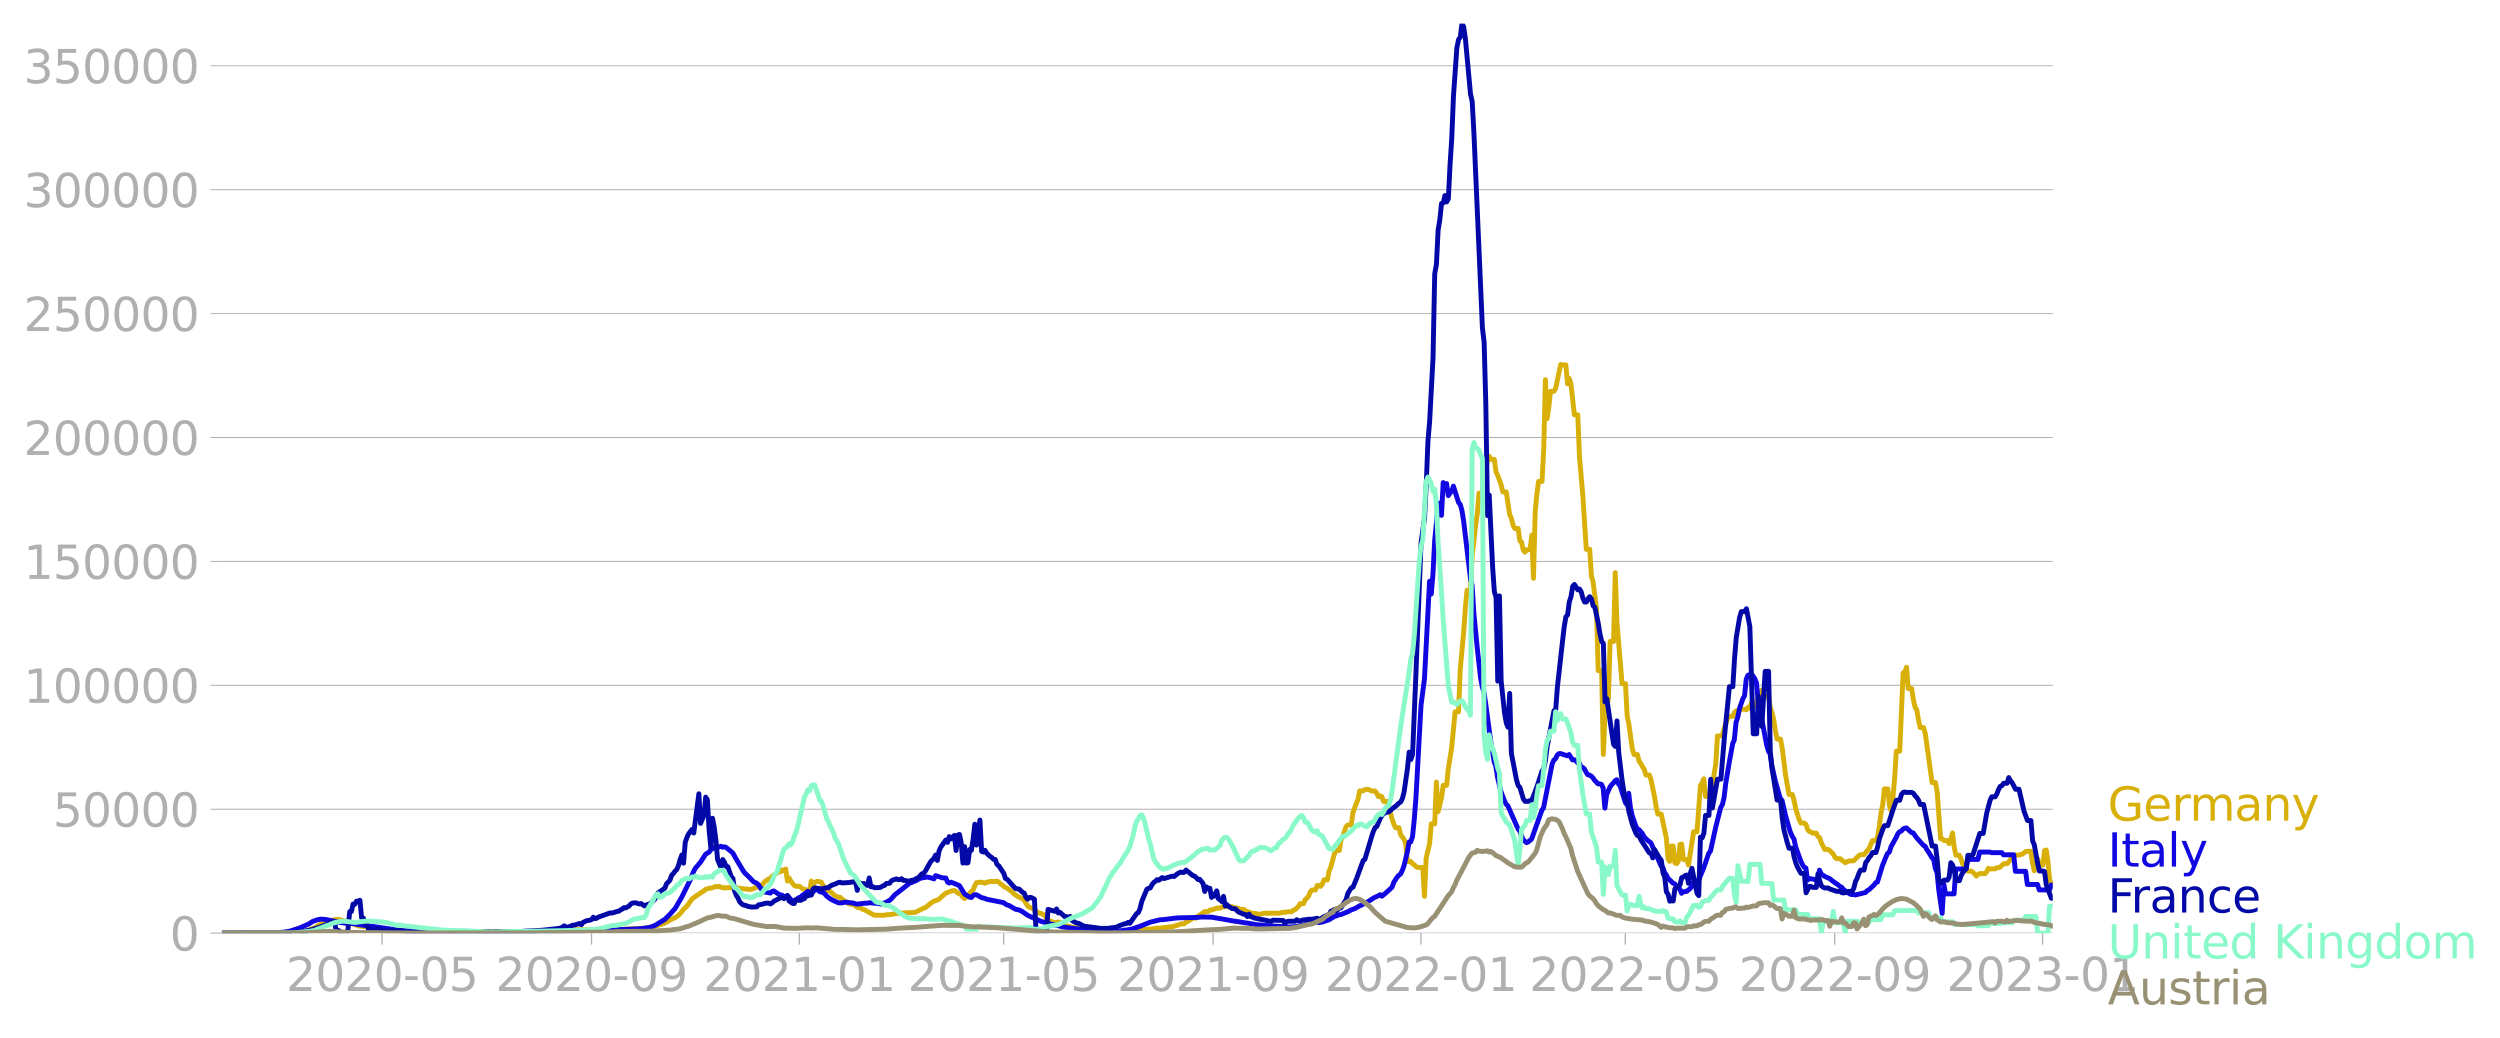 <svg xmlns="http://www.w3.org/2000/svg" xmlns:xlink="http://www.w3.org/1999/xlink" width="1015.94" height="421.65" viewBox="0 0 761.955 316.237"><defs><style>*{stroke-linejoin:round;stroke-linecap:butt}</style></defs><g id="figure_1"><path id="patch_1" d="M0 316.237h761.955V0H0v316.237z" style="fill:none"/><g id="axes_1"><path id="patch_2" d="M67.645 284.4h558V7.2h-558v277.2z" style="fill:none"/><g id="matplotlib.axis_1"><g id="xtick_1"><g id="line2d_1"><defs><path id="m8cf5749fdb" d="M0 0v3.5" style="stroke:#b0b0b0;stroke-width:.4"/></defs><use xlink:href="#m8cf5749fdb" x="116.438" y="284.4" style="fill:#b0b0b0;stroke:#b0b0b0;stroke-width:.4"/></g><g id="text_1" style="fill:#b0b0b0" transform="matrix(.14 0 0 -.14 87.19 302.038)"><defs><path id="DejaVuSans-32" d="M1228 531h2203V0H469v531q359 372 979 998 621 627 780 809 303 340 423 576 121 236 121 464 0 372-261 606-261 235-680 235-297 0-627-103-329-103-704-313v638q381 153 712 231 332 78 607 78 725 0 1156-363 431-362 431-968 0-288-108-546-107-257-392-607-78-91-497-524-418-433-1181-1211z" transform="scale(.016)"/><path id="DejaVuSans-30" d="M2034 4250q-487 0-733-480-245-479-245-1442 0-959 245-1439 246-480 733-480 491 0 736 480 246 480 246 1439 0 963-246 1442-245 480-736 480zm0 500q785 0 1199-621 414-620 414-1801 0-1178-414-1799Q2819-91 2034-91q-784 0-1198 620-414 621-414 1799 0 1181 414 1801 414 621 1198 621z" transform="scale(.016)"/><path id="DejaVuSans-2d" d="M313 2009h1684v-512H313v512z" transform="scale(.016)"/><path id="DejaVuSans-35" d="M691 4666h2478v-532H1269V2991q137 47 274 70 138 23 276 23 781 0 1237-428 457-428 457-1159 0-753-469-1171Q2575-91 1722-91q-294 0-599 50Q819 9 494 109v635q281-153 581-228t634-75q541 0 856 284 316 284 316 772 0 487-316 771-315 285-856 285-253 0-505-56-251-56-513-175v2344z" transform="scale(.016)"/></defs><use xlink:href="#DejaVuSans-32"/><use xlink:href="#DejaVuSans-30" x="63.623"/><use xlink:href="#DejaVuSans-32" x="127.246"/><use xlink:href="#DejaVuSans-30" x="190.869"/><use xlink:href="#DejaVuSans-2d" x="254.492"/><use xlink:href="#DejaVuSans-30" x="290.576"/><use xlink:href="#DejaVuSans-35" x="354.199"/></g></g><g id="xtick_2"><use xlink:href="#m8cf5749fdb" id="line2d_2" x="180.283" y="284.4" style="fill:#b0b0b0;stroke:#b0b0b0;stroke-width:.4"/><g id="text_2" style="fill:#b0b0b0" transform="matrix(.14 0 0 -.14 151.035 302.038)"><defs><path id="DejaVuSans-39" d="M703 97v575q238-113 481-172 244-59 479-59 625 0 954 420 330 420 377 1277-181-269-460-413-278-144-615-144-700 0-1108 423-408 424-408 1159 0 718 425 1152 425 435 1131 435 810 0 1236-621 427-620 427-1801 0-1103-524-1761Q2575-91 1691-91q-238 0-482 47Q966 3 703 97zm1256 1978q425 0 673 290 249 291 249 798 0 503-249 795-248 292-673 292t-673-292q-248-292-248-795 0-507 248-798 248-290 673-290z" transform="scale(.016)"/></defs><use xlink:href="#DejaVuSans-32"/><use xlink:href="#DejaVuSans-30" x="63.623"/><use xlink:href="#DejaVuSans-32" x="127.246"/><use xlink:href="#DejaVuSans-30" x="190.869"/><use xlink:href="#DejaVuSans-2d" x="254.492"/><use xlink:href="#DejaVuSans-30" x="290.576"/><use xlink:href="#DejaVuSans-39" x="354.199"/></g></g><g id="xtick_3"><use xlink:href="#m8cf5749fdb" id="line2d_3" x="243.61" y="284.4" style="fill:#b0b0b0;stroke:#b0b0b0;stroke-width:.4"/><g id="text_3" style="fill:#b0b0b0" transform="matrix(.14 0 0 -.14 214.362 302.038)"><defs><path id="DejaVuSans-31" d="M794 531h1031v3560L703 3866v575l1116 225h631V531h1031V0H794v531z" transform="scale(.016)"/></defs><use xlink:href="#DejaVuSans-32"/><use xlink:href="#DejaVuSans-30" x="63.623"/><use xlink:href="#DejaVuSans-32" x="127.246"/><use xlink:href="#DejaVuSans-31" x="190.869"/><use xlink:href="#DejaVuSans-2d" x="254.492"/><use xlink:href="#DejaVuSans-30" x="290.576"/><use xlink:href="#DejaVuSans-31" x="354.199"/></g></g><g id="xtick_4"><use xlink:href="#m8cf5749fdb" id="line2d_4" x="305.898" y="284.4" style="fill:#b0b0b0;stroke:#b0b0b0;stroke-width:.4"/><g id="text_4" style="fill:#b0b0b0" transform="matrix(.14 0 0 -.14 276.65 302.038)"><use xlink:href="#DejaVuSans-32"/><use xlink:href="#DejaVuSans-30" x="63.623"/><use xlink:href="#DejaVuSans-32" x="127.246"/><use xlink:href="#DejaVuSans-31" x="190.869"/><use xlink:href="#DejaVuSans-2d" x="254.492"/><use xlink:href="#DejaVuSans-30" x="290.576"/><use xlink:href="#DejaVuSans-35" x="354.199"/></g></g><g id="xtick_5"><use xlink:href="#m8cf5749fdb" id="line2d_5" x="369.744" y="284.4" style="fill:#b0b0b0;stroke:#b0b0b0;stroke-width:.4"/><g id="text_5" style="fill:#b0b0b0" transform="matrix(.14 0 0 -.14 340.496 302.038)"><use xlink:href="#DejaVuSans-32"/><use xlink:href="#DejaVuSans-30" x="63.623"/><use xlink:href="#DejaVuSans-32" x="127.246"/><use xlink:href="#DejaVuSans-31" x="190.869"/><use xlink:href="#DejaVuSans-2d" x="254.492"/><use xlink:href="#DejaVuSans-30" x="290.576"/><use xlink:href="#DejaVuSans-39" x="354.199"/></g></g><g id="xtick_6"><use xlink:href="#m8cf5749fdb" id="line2d_6" x="433.07" y="284.4" style="fill:#b0b0b0;stroke:#b0b0b0;stroke-width:.4"/><g id="text_6" style="fill:#b0b0b0" transform="matrix(.14 0 0 -.14 403.822 302.038)"><use xlink:href="#DejaVuSans-32"/><use xlink:href="#DejaVuSans-30" x="63.623"/><use xlink:href="#DejaVuSans-32" x="127.246"/><use xlink:href="#DejaVuSans-32" x="190.869"/><use xlink:href="#DejaVuSans-2d" x="254.492"/><use xlink:href="#DejaVuSans-30" x="290.576"/><use xlink:href="#DejaVuSans-31" x="354.199"/></g></g><g id="xtick_7"><use xlink:href="#m8cf5749fdb" id="line2d_7" x="495.358" y="284.4" style="fill:#b0b0b0;stroke:#b0b0b0;stroke-width:.4"/><g id="text_7" style="fill:#b0b0b0" transform="matrix(.14 0 0 -.14 466.11 302.038)"><use xlink:href="#DejaVuSans-32"/><use xlink:href="#DejaVuSans-30" x="63.623"/><use xlink:href="#DejaVuSans-32" x="127.246"/><use xlink:href="#DejaVuSans-32" x="190.869"/><use xlink:href="#DejaVuSans-2d" x="254.492"/><use xlink:href="#DejaVuSans-30" x="290.576"/><use xlink:href="#DejaVuSans-35" x="354.199"/></g></g><g id="xtick_8"><use xlink:href="#m8cf5749fdb" id="line2d_8" x="559.204" y="284.4" style="fill:#b0b0b0;stroke:#b0b0b0;stroke-width:.4"/><g id="text_8" style="fill:#b0b0b0" transform="matrix(.14 0 0 -.14 529.956 302.038)"><use xlink:href="#DejaVuSans-32"/><use xlink:href="#DejaVuSans-30" x="63.623"/><use xlink:href="#DejaVuSans-32" x="127.246"/><use xlink:href="#DejaVuSans-32" x="190.869"/><use xlink:href="#DejaVuSans-2d" x="254.492"/><use xlink:href="#DejaVuSans-30" x="290.576"/><use xlink:href="#DejaVuSans-39" x="354.199"/></g></g><g id="xtick_9"><use xlink:href="#m8cf5749fdb" id="line2d_9" x="622.531" y="284.4" style="fill:#b0b0b0;stroke:#b0b0b0;stroke-width:.4"/><g id="text_9" style="fill:#b0b0b0" transform="matrix(.14 0 0 -.14 593.283 302.038)"><defs><path id="DejaVuSans-33" d="M2597 2516q453-97 707-404 255-306 255-756 0-690-475-1069Q2609-91 1734-91q-293 0-604 58T488 141v609q262-153 574-231 313-78 654-78 593 0 904 234t311 681q0 413-289 645-289 233-804 233h-544v519h569q465 0 712 186t247 536q0 359-255 551-254 193-729 193-260 0-557-57-297-56-653-174v562q360 100 674 150t592 50q719 0 1137-327 419-326 419-882 0-388-222-655t-631-370z" transform="scale(.016)"/></defs><use xlink:href="#DejaVuSans-32"/><use xlink:href="#DejaVuSans-30" x="63.623"/><use xlink:href="#DejaVuSans-32" x="127.246"/><use xlink:href="#DejaVuSans-33" x="190.869"/><use xlink:href="#DejaVuSans-2d" x="254.492"/><use xlink:href="#DejaVuSans-30" x="290.576"/><use xlink:href="#DejaVuSans-31" x="354.199"/></g></g></g><g id="matplotlib.axis_2"><g id="ytick_1"><path id="line2d_10" d="M67.645 284.4h558" clip-path="url(#p665fe21546)" style="fill:none;stroke:#b0b0b0;stroke-width:.3;stroke-linecap:square"/><g id="line2d_11"><defs><path id="ma3923f2065" d="M0 0h-3.5" style="stroke:#b0b0b0;stroke-width:.3"/></defs><use xlink:href="#ma3923f2065" x="67.645" y="284.4" style="fill:#b0b0b0;stroke:#b0b0b0;stroke-width:.3"/></g><use xlink:href="#DejaVuSans-30" id="text_10" style="fill:#b0b0b0" transform="matrix(.14 0 0 -.14 51.737 289.719)"/></g><g id="ytick_2"><path id="line2d_12" d="M67.645 246.636h558" clip-path="url(#p665fe21546)" style="fill:none;stroke:#b0b0b0;stroke-width:.3;stroke-linecap:square"/><use xlink:href="#ma3923f2065" id="line2d_13" x="67.645" y="246.636" style="fill:#b0b0b0;stroke:#b0b0b0;stroke-width:.3"/><g id="text_11" style="fill:#b0b0b0" transform="matrix(.14 0 0 -.14 16.108 251.955)"><use xlink:href="#DejaVuSans-35"/><use xlink:href="#DejaVuSans-30" x="63.623"/><use xlink:href="#DejaVuSans-30" x="127.246"/><use xlink:href="#DejaVuSans-30" x="190.869"/><use xlink:href="#DejaVuSans-30" x="254.492"/></g></g><g id="ytick_3"><path id="line2d_14" d="M67.645 208.872h558" clip-path="url(#p665fe21546)" style="fill:none;stroke:#b0b0b0;stroke-width:.3;stroke-linecap:square"/><use xlink:href="#ma3923f2065" id="line2d_15" x="67.645" y="208.872" style="fill:#b0b0b0;stroke:#b0b0b0;stroke-width:.3"/><g id="text_12" style="fill:#b0b0b0" transform="matrix(.14 0 0 -.14 7.2 214.191)"><use xlink:href="#DejaVuSans-31"/><use xlink:href="#DejaVuSans-30" x="63.623"/><use xlink:href="#DejaVuSans-30" x="127.246"/><use xlink:href="#DejaVuSans-30" x="190.869"/><use xlink:href="#DejaVuSans-30" x="254.492"/><use xlink:href="#DejaVuSans-30" x="318.115"/></g></g><g id="ytick_4"><path id="line2d_16" d="M67.645 171.108h558" clip-path="url(#p665fe21546)" style="fill:none;stroke:#b0b0b0;stroke-width:.3;stroke-linecap:square"/><use xlink:href="#ma3923f2065" id="line2d_17" x="67.645" y="171.108" style="fill:#b0b0b0;stroke:#b0b0b0;stroke-width:.3"/><g id="text_13" style="fill:#b0b0b0" transform="matrix(.14 0 0 -.14 7.2 176.427)"><use xlink:href="#DejaVuSans-31"/><use xlink:href="#DejaVuSans-35" x="63.623"/><use xlink:href="#DejaVuSans-30" x="127.246"/><use xlink:href="#DejaVuSans-30" x="190.869"/><use xlink:href="#DejaVuSans-30" x="254.492"/><use xlink:href="#DejaVuSans-30" x="318.115"/></g></g><g id="ytick_5"><path id="line2d_18" d="M67.645 133.344h558" clip-path="url(#p665fe21546)" style="fill:none;stroke:#b0b0b0;stroke-width:.3;stroke-linecap:square"/><use xlink:href="#ma3923f2065" id="line2d_19" x="67.645" y="133.344" style="fill:#b0b0b0;stroke:#b0b0b0;stroke-width:.3"/><g id="text_14" style="fill:#b0b0b0" transform="matrix(.14 0 0 -.14 7.2 138.663)"><use xlink:href="#DejaVuSans-32"/><use xlink:href="#DejaVuSans-30" x="63.623"/><use xlink:href="#DejaVuSans-30" x="127.246"/><use xlink:href="#DejaVuSans-30" x="190.869"/><use xlink:href="#DejaVuSans-30" x="254.492"/><use xlink:href="#DejaVuSans-30" x="318.115"/></g></g><g id="ytick_6"><path id="line2d_20" d="M67.645 95.58h558" clip-path="url(#p665fe21546)" style="fill:none;stroke:#b0b0b0;stroke-width:.3;stroke-linecap:square"/><use xlink:href="#ma3923f2065" id="line2d_21" x="67.645" y="95.581" style="fill:#b0b0b0;stroke:#b0b0b0;stroke-width:.3"/><g id="text_15" style="fill:#b0b0b0" transform="matrix(.14 0 0 -.14 7.2 100.9)"><use xlink:href="#DejaVuSans-32"/><use xlink:href="#DejaVuSans-35" x="63.623"/><use xlink:href="#DejaVuSans-30" x="127.246"/><use xlink:href="#DejaVuSans-30" x="190.869"/><use xlink:href="#DejaVuSans-30" x="254.492"/><use xlink:href="#DejaVuSans-30" x="318.115"/></g></g><g id="ytick_7"><path id="line2d_22" d="M67.645 57.817h558" clip-path="url(#p665fe21546)" style="fill:none;stroke:#b0b0b0;stroke-width:.3;stroke-linecap:square"/><use xlink:href="#ma3923f2065" id="line2d_23" x="67.645" y="57.817" style="fill:#b0b0b0;stroke:#b0b0b0;stroke-width:.3"/><g id="text_16" style="fill:#b0b0b0" transform="matrix(.14 0 0 -.14 7.2 63.136)"><use xlink:href="#DejaVuSans-33"/><use xlink:href="#DejaVuSans-30" x="63.623"/><use xlink:href="#DejaVuSans-30" x="127.246"/><use xlink:href="#DejaVuSans-30" x="190.869"/><use xlink:href="#DejaVuSans-30" x="254.492"/><use xlink:href="#DejaVuSans-30" x="318.115"/></g></g><g id="ytick_8"><path id="line2d_24" d="M67.645 20.053h558" clip-path="url(#p665fe21546)" style="fill:none;stroke:#b0b0b0;stroke-width:.3;stroke-linecap:square"/><use xlink:href="#ma3923f2065" id="line2d_25" x="67.645" y="20.053" style="fill:#b0b0b0;stroke:#b0b0b0;stroke-width:.3"/><g id="text_17" style="fill:#b0b0b0" transform="matrix(.14 0 0 -.14 7.2 25.372)"><use xlink:href="#DejaVuSans-33"/><use xlink:href="#DejaVuSans-35" x="63.623"/><use xlink:href="#DejaVuSans-30" x="127.246"/><use xlink:href="#DejaVuSans-30" x="190.869"/><use xlink:href="#DejaVuSans-30" x="254.492"/><use xlink:href="#DejaVuSans-30" x="318.115"/></g></g></g><path id="line2d_26" d="m67.645 284.4 21.282-.107 2.076-.154 1.557-.265 1.558-.405 1.038-.457.519-.098 3.633-2.176 3.634-.564 3.114.786.52.336 1.556.476 1.039.437 3.633.405 1.038.245 5.71.789 1.038.013 6.229.252 1.557.063 14.015.088 2.595-.13 3.634.126 11.42-.02 4.671-.139 9.862-.433 1.558-.1 8.305.102 1.557-.093 2.076-.076 6.748-.332 2.076-.104 3.115-.652 1.038-.362 1.038-.277 1.557-.831 1.038-.563 1.039-.497.519-.265 1.038-.924 1.038-1.345 1.038-.96 1.557-2.19 1.038-.793 2.077-1.384.519-.304.519-.469 1.038-.335.519.002 1.038-.34.52-.219.518.101.52-.1.518.274 1.039.198 1.557-.146.519.13 2.076.01 2.076.317.52-.005.519.147 1.038-.045.519-.175.519-.341 1.038-.174.519-.383.52-.176 1.037-1.246.52-.262.518-.435.52-.04.519-.747 2.076-1.357.519-.03.519-.55.519.322.52-.568.518 3.644.52-.937.518.972 1.038 1.328.52.246 1.038-.038 1.038.843 1.557.36.52.665.518-3.436.52 1.178.518-.715.52-.286.518-.098 1.039.31.519 1.022.519.65.519.33.519.578.519.154 1.038.906.52.486 1.037.42.52.044.518.535 1.558 1.02.519.442 1.557.268 1.038.738 1.038.318.52.278.518.116 3.115 1.729 3.114.012.52-.168 1.556-.046 1.039-.275 1.557-.126 1.557-.12 1.038-.041 2.076-.1 2.596-1.306.519-.132 1.557-1.304 1.038-.68 1.038-.336.52-.256 1.038-.997 1.038-.85 1.557-.59.519-.178.519-.034.52.253.518.537.52.149.518.287.52.796.518.42.52-.386 1.557-1.767.519-.423.519-1.297.519-.973 1.557-.151 1.038.324.52-.344.518-.01.52-.185 1.557.038.519-.147.519.286.519.516.519.347.519.48 1.038.565 1.557 1.125.52.63 1.557.984.519.152.519.338.519.489 1.038 1.612.52.448 1.037.37 1.557 1.247 1.039.28 1.038.543.519.907.519.646 1.038.329.519.309 1.038.09.52-.248.518.18 1.038.793 1.039.245.519.063 1.038.336 3.114.537 1.557.554 1.039-.028 6.228.356.52.058.519-.132 3.633-.126 1.557-.155 4.672-.432 1.038-.089 1.038-.1 1.038-.174h1.038l1.039-.14 2.076-.237h.519l.519-.235 1.038-.23 1.038-.457h1.038l.52-.537.519-.155 1.557-1.056h1.038l.519-.681.519-.198 1.557-1.102h1.038l.52-.482h.519l1.557-.57h1.038l.519-.298 1.557-.294.52.138h1.037l.52.212 1.038.163 1.038.48h1.038l.519.443 2.076.775h1.038l.52.212.518.054 1.558-.343 4.671.004.52-.195 1.557-.136.519-.118h1.038l.519-.443.519-.194 1.038-.95.52-.87h1.037l.52-1.269.518-.4.52-.668.519-1.29.519-.55h1.038l.519-1.364.519-.036.519.303.52-.638.518-1.343h1.038l.52-2.694.518-1.19 1.039-3.832.519-1.243h1.038l.519-3.143.519-1.102 1.038-3.057.52-.467h1.037l.52-3.788 1.557-4.092.519-2.53h1.038l.519-.387 1.038-.08 1.038.52h1.038l.52.7.518 1.046.52-.26.519.28.519 1.41h1.038l.519 2.839.519.565.519 1.974.519 1.504.52 1.113h1.037l.52 2.141 1.037 1.407.52 1.267.519 5.5h1.038l.519.711.519.253.519.606.519.233h1.557l.52 8.81.518-11.668 1.038-4.364.52-6.078h1.038l.519-12.699.519 9.013 1.038-4.164.519-3.872h1.038l.52-5.069 1.037-6.539 1.039-10.796h1.038l.519-12.907 1.038-11.245.519-7.51.519-5.394h1.038l.52-11.022.518-3.848.52-4.801.518-3.559.52-6.332h1.038l.519-6.453.519-.75.519-2.779.519-1.267.519.935h1.038l.52 3.76.518 1.117 1.038 2.86.52 2.172h1.038l1.038 6.875.519 1.179.519 2.082.519 1.004h1.038l.52 3.767.518.41.52 2.442.518.61.52-.74h1.038l.519-4.47.519 13.176.519-20.096.519-5.619.519-3.802h1.038l.52-9.554.518-21.46.52 11.876.518-3.472.52-4.857h1.038l.519-.892 1.557-7.314.519.145h1.038l.52 5.783.518-1.648.52 1.646 1.037 9.436h1.039l.519 12.852 1.038 11.917 1.038 16.232h1.038l.52 8.06.518 1.9 1.038 8.096.52 18.91h1.038l.519 25.565.519-12.342 1.038-4.665.519-17.45h1.038l.52-20.968.518 15.147 1.557 18.693h1.038l.52 9.85.519 2.512 1.038 7.441.519 1.784h1.038l.519 2.046.52.642.518 1.038.52.778.518 1.734h1.038l.52 1.487 1.038 4.992.519 3.263.519 2.168h1.038l1.557 7.294.52 6.335.518.793.52-4.687h.518l.52 5.119.519.275.519-.628.519-5.233.519-.122.519 4.687h1.038l.52 1.691 1.556-10.144h1.038l1.039-14.063.519-.83.519-1.241.519 5.369h1.038l1.038-3.642 1.038-6.161.52-8.64h1.037l.52-.316.519-2.075 1.038-3.024.519-.53h1.038l.519-1.176.519-.557.52.348.518-.295.52-.5h1.037l.52.175.519-.78.519.336.519-1.807.519.867h1.038l.519-2.55.519-.643.52-1.445.518 1.675.52.203h1.037l.52 3.348.518 1.642.52 2.074.519 3.506.519 2.484h1.038l.519 2.713 1.038 8.295 1.038 5.91h1.038l.52 1.86.518 2.59 1.039 3.205.519 1.043h1.038l.519.406.519 1.613.519.577.52.13.518.336h1.038l.52 1.026.518.36.52 1.56 1.038 2.035h1.038l.519.336.519.637.519.393.52 1.057.518.369h1.038l1.557 1.239 1.039-.51 1.557-.088 1.557-1.563.52-.297h1.037l1.038-1.269.52-.584 1.038-2.43h1.038l.519-1.116.519-3.134.519-4.218.519-2.361.52-4.917h1.037l.52 5.067.518 1.665.52-4.07.519-5.787.519-8.388h1.038l1.038-23.84.519-.347.519-1.372.52 6.465h1.037l.52 3.318.518 2.426.52.72.518 3.065.52 2.364h1.038l.519 1.82 2.076 14.945h1.038l.52 2.904 1.037 14.221.52.03.519.524h1.038l.519.956.519-1.35.519-1.926.519 4.311.519 2.475h1.038l.52 1.131.518 1.498.52.994 1.038 1.238h1.038l.519.329 1.038 1.167.519-.516.519-.262 1.557.07.52-.527.518-1.13.52.213 1.557-.044.519-.34.519-.025.519-.17 1.038-1.03h1.038l.52-.541.518-.751.52-.323 1.037-1.025h1.039l1.038-.292 1.038-.79 1.038-.078h.52l.518 3.701.52 2.254.518-.855.52-2.757.518 1.892h1.039l.519-4.4.519-.218.519 3.431.519 5.677.519 1.158h.519" clip-path="url(#p665fe21546)" style="fill:none;stroke:#d8b009;stroke-width:1.5;stroke-linecap:square"/><path id="line2d_27" d="m67.645 284.4 16.091-.094 2.596-.19 2.076-.329 3.114-1.035 2.596-1.149 1.038-.701 1.557-.566 1.038-.204 1.557.108 2.077.421 1.557.366 1.038.158 1.557.22 2.076.092 1.039.172 1.038.179 1.557.236.519-.076 1.557.296 8.305 1.246 1.038.025 5.191.332 12.458.284 2.076.034 3.114-.035 8.825.058 11.42-.056 8.823-.251 6.23-.51 2.595-.064 2.076-.062 3.114.033 4.672-.183 2.595-.167 2.077-.338 1.038-.309 1.038-.516 2.595-1.618 1.557-1.53 1.038-1.183.52-.537 2.076-3.56 2.595-5.275 1.038-2.595.52-.932 1.557-1.84 1.557-2.422 1.038-.618.519-.74 1.038-.634.52-.335.518.276 1.038-.372.52.313.519-.142.519.194 1.557 1.272.519.478 1.038 1.876 1.038 1.734 1.038 1.742.52.707 1.038.973 1.038 1.08.519.568 1.038.481.519.487 1.038 1.53.52.58 2.075.405.52-.52.519-.133 1.557 1.053 1.038.29.519.394.52.021.518-.392 1.038 1.302 1.038.474.52-.248.519-.587.519-.342.519-.153.519-.573.519-.24 1.038-.893 1.038 1.05.52-.879.518-.472.52-.187.518.122.52.491 1.038.276.519.396.519.656 1.038.804 1.038.582 1.557.69 1.038.02.52-.175 1.038-.025 2.076.276.519.217.519.076 2.595-.299.52.025.519-.16 3.114.277.519.15 1.557-.579 1.038-.561.52-.468 1.038-1.201 3.114-2.443 1.557-1.245.52-.084.518-.287.52-.155 1.557-.861 1.557-.28.519-.083 1.038.197 1.038.365.52-.998 2.076.677 1.038.057.519 1.251.519.29.519-.285 1.038.394 1.038.45.52.24 1.556 2.532 1.558.968.519.097.519-.612.519-.267.519.026 1.557.89 1.038.246.52.25 5.19 1.037.52.433.518.27.52.138 2.076 1.187 1.038.186 1.038.529 1.557 1.103 2.076.972 2.077.905 1.557.405 2.076.592 1.557.264 1.038.363 2.077.293 5.71.72 4.671.39 2.595-.023 2.596-.119 3.633-.528 2.596-.882 3.114-1.253 1.557-.379 1.557-.369 1.039-.042 1.557-.21 1.557-.196 1.038-.12 6.229-.134 1.038-.128 3.115.053 2.076.356 2.595.446 1.557.295 2.077.297 1.557.272 1.557.203 2.076.39 2.596.23 3.114.232 4.672.269 2.076-.148 5.71-1.293.519-.03.519.131 1.038-.176 2.076-.684 1.558-.962 1.557-.57.519-.07 2.076-.844 1.038-.555 1.038-.37 1.039-.582.519-.338.519-.143.519-.348.519-.169 2.076-1.265.52-.405 1.556-.711.52-.31.519.463 1.038-.85 2.076-1.897.519-1.466 1.038-1.635.52-.549.518-.378.52-1.091.518-1.418 1.039-4.365.519-2.884.519-.062.519-1.575.519-5.127.519-6.656 1.557-28.328 1.038-7.93 1.557-29.783.52 3.88.519-6.073.519-10.197 1.038-10.687.519-.768.519 3.76.519-9.988.52.496.518-.196.52 3.67.518-.82.52-.514.518-1.542 1.558 4.947.519.617.519 1.818.519 3.24 2.076 17.518.52 2.162.518 8.413L450.2 197.1l1.039 9.46.519 2.716.519 1.73.519 3.33 1.557 11.636 1.038 6.212.52 1.383.518 3.389 1.038 4.31 1.039 2.732.519 1.094.519.463 3.114 7.06.52.669 1.037 2.613 1.038.93.52-.216 1.038-.906 3.114-8.756.52-.76 2.594-13.257.52-1.244.519-.405.519-1.132.519-.454.519-.03 1.038.36 1.038.305.52-.366 1.037 1.644.52-.07.518.346.52.605.519.025.519 1.228.519.164.519.458.519 1.014.519.754.519.118.52.283.518.524.52.788 1.037 1.063.52-.012.519.18.519 1.092.519 6.12.519-4.084 1.038-2.355.519-.701.519-.496.52-.722.518-.287.52 1.296.518.643 1.038 3.384.52 1.646.519.67.519-3.498.519 4.4.519 2.3 1.038 3.05.519 1.119.519.178 1.038 1.205.52.996 1.037 1.056 1.039.77 3.114 7.073.519.405.52 1.531.518.732.52 1.063 1.556 1.486.52.235 1.038 1.225.519.34.519 1.308.519-.452 1.038-.124 1.038-.86.52-.627.518-1.33.52.039.518-.41.52-.22 1.557-3.746 1.557-4.49.519-.673 1.557-7.105 1.557-6.173.52-.876.519-2.254.519-4.38 1.038-6.18 1.038-5.683.519-1.28.519-5.271.52-1.571.518-2.606 1.038-3.013.52-.933.518-5.058.52-1.191.519-.17.519-.026.519.423.519.811.519 1.356.519 5.58 1.038 5.151 1.557 8.155.52 1.847.518.856.52 3.501 1.038 4.652 1.557 5.476.519.496 1.038 4.53 1.038 3.677.52 1.65.518 1.144.52.814.518 2.376 1.558 4.35.519 1.102.519.777.519.225.519 3.683.519-.492 2.076.378.52-.056.518-2.85.52 1.173 1.038.707 1.038.476.519.223 1.038.846 1.557 1.07.52.48.518.188.52.673 1.038.801 1.038.663.519.14.519-.07.519.183 3.114-.75.52-.565.518-.252 1.558-1.455.519-.724.519-.189 1.557-5.081 1.038-2.6.52-1.091.518-.358.52-1.66 1.557-2.8.519-1.15.519-.597.519-.191.519-.61.519-.272.519-.093 1.557 1.408.52.114 1.037 1.468 2.077 2.319.519.261.519 1.04.519.72 1.038 1.714.52.536.518 2.757.52 1.253.518 5.256 1.038 7.206.52-8.842.519 2.892h2.595l.519-7.574h3.114l.52-2.93h3.114l.519-2.243h3.114l.52.184h3.114l.519.658h3.114l.52 5.038h3.114l.519 3.998h3.114l.52 1.67h3.114l.519-1.497h.519" clip-path="url(#p665fe21546)" style="fill:none;stroke:#1007e1;stroke-width:1.5;stroke-linecap:square"/><path id="line2d_28" d="m67.645 284.4 20.763-.107 2.595-.224 2.076-.309 2.077-.435 1.038-.375 1.038-.299 2.076-.79.52-.107.518-.581.52-.203.519.196.519-.155.519 2.344 1.038.372.519.673h1.557l.52-1.151.518-5.384.52-.052.518-2.259.52.07.519-.949.519-.035.519-.255.519 5.358.519.075.519 1.595.519.152.519 1.541.52-.1.518.23.52.05 1.037-.184.52.351.518-.316.52.247 1.038.125 1.038.554.519-.603 1.557.08 1.557.077.52.39 7.266.19.52-.332.519.017 1.038-.207 1.038.089.519.367 1.038-.109.52.132 1.556-.127.52-.415.518.43 2.596-.017 3.114-.017 2.596.023.519.081 2.076-.135 1.038.088 1.557-.087 2.596.02h1.038l2.595-.005 3.114-.223 1.558-.06 1.557-.098 1.557-.092 4.672-.505 1.038-.172 1.038-.664.52.445 1.037-.204 1.038-.45.52-.029 1.557-.489.519.378.519-.693 1.038-.503 1.038-.192.52-.163.518-.734.52.443.518-.133.52-.339 3.633-1.293.519.073 1.038-.34.52-.18.518-.05.52-.4.518-.24.52-.453.519.085 1.038-.564.519-.612.519-.31 1.038-.081 1.038.358.52-.122 1.037.706 1.038-.449.52-.144.519-.357 1.038-.967 1.038-2.024 2.076-1.445.52-1.333 1.037-1.086.52-1.494.518-.547.52-.729.519-.48.519-1.192.519-1.858.519-1.416.519 2.506.519-6.336.519-1.52.52-1.094 1.037-1.343.52 1.097 1.557-11.954.519 9.028 1.038-2.445.519-5.562.519.821.519 9.136.519 5.393.52-8.904.518 2.726.52 3.972.518 5.902 1.038 2.454.52-2.48.519.815.519 1.27.519.094 1.038 3.059.519.538.519 3.85.52 1.304.518.84.52 1.132.518.56.52.364 1.037.24.52.273.519.024.519.136 1.557-.075.519-.604 1.038-.166 1.038-.328 1.038-.04.52.25.519-.328.519-.488 2.076-1.075.519-.014.519.295 1.038-.832.52 1.547 1.037.738.52.04.519-1.244 1.038.283.519-.04.519-.392.519-.105.519-1.008.519.144.52-.19.518-.055.52-1.803.518-.373 1.038.145 1.039.182 1.557-.365.519.002.519-.46.519-.305 1.038-.365 1.038-.484.52-.054.518.203 2.077-.124 1.557-.236.519.059.519 2.567.52-2.414.518.373 1.038-.036.52.466.518.107.52-2.272.519 2.687.519-.07.519.328 1.557-.029.519-.155.52-.37.518-.122.52-.58 1.037-.091.52-.7.518-.312 1.039-.305.519.225.519-.008.519-.289.519.509.519.014 1.038.262 1.038-.292.52-.033 1.037-.61.52-.17.519-.687.519-.498.519-.1.519-.739 1.557-2.792 1.038-1.057.52-1.007.518 1.654.52-2.9.518-1.142 1.558-2.213.519.724.519-1.73.519.685 1.038-1.06.52 4.582.518-4.695.52-.182.518 2.446.52 6.271.518-5.001.52 5.019.519-.134.519-4.02.519.241.519-3.353.519-4.594.519 6.365 1.038-7.634.52 9.551.518.199.52-.534.518.926 1.038.945.52.348.519.526.519.081.519 1.484.519.365 1.557 2.359.52 1.573.518.237 1.557 1.76 1.039 1.085 1.038.136 1.038.981.519.243.519 1.306.519.55.52-.53.518-.005 1.038.54.52 10.342h3.114l.519-7.246 2.076.602.52-.723.518 1.22.52-.176 1.557 1.368.519-.087.519.413.519-.455.519 1.196 1.038.621.519.238.52.052 1.556.832 5.71.762.52-.128.518.103 3.115-.397 1.038-.484 1.557-.571.519-.05.52-.364.518.284 2.076-2.967.52-.315.519-1.215.519-2.171 1.557-3.696.519-.292.519-.132.52-.961.518-.686.52-.359.518-.529.52.203 1.038-.825.519.305 2.595-.755.519.148 1.038-.879 1.038-.511.52.154.518-.087.52-.667 2.076 1.685.519.185.519.428.519.592.519-.085 1.038 1.298.52 2.426.518-1.394.52.396.518.025.52 2.793.519-1.017.519.597.519-1.594.519 2.406.519.347.519.5.519-1.565.52 2.934.518-.428.52.562 1.037.65 1.039.088.519.598.519.403 1.557.655.519.084.519.613.52-.728.518.764.52.116.518.281 5.191 1.038.519-.376 3.114.08.52.876.519-.48.519-.15 2.076.016.519-.483.52.364.518-.029 1.038-.28 1.038-.101.52-.108 1.038.016 1.557-.311.519.503 1.557-.983 1.038-.483.52-.038.518-1.129.52-.176.519-.35.519.56 1.038-.967.519-.115 1.557-2.534.52-1.876 1.037-1.648.52-.22 1.037-2.47 2.077-5.667.519-.347 2.076-7.001.52-1.551.518-1.14.52-.333 1.037-2.451.52-.911.519-.571 1.038-.448.519-.05 1.557-1.375.52-.322 1.037-.997.52-.327.518-1.022.52-2.006 1.038-7.198.519-4.971.519 2.241.519-1.656 1.038-24.905 1.557-39.651 1.038-7.31.52-9.944.518-13.39.52-6.08 1.038-19.485.519-25.643.519-2.854.519-10.45.519-3.19.519-4.909.519-.16.52-2.259.518 1.939.52-.941.518-10.407.52-8.058.518-12.832 1.039-14.72.519-2.537.519-.736.519-4.109.519.954.519 3.638 1.038 11.23.52 5.63.518 2.269.52 9.56 2.595 59.522.519 4.273.519 18.994.519 33.88.519-6.25 1.038 21.981.52 7.431.518 1.752.52 25.542.518-25.989.52 25.973 1.038 9.765.519 2.972.519 1.309.519-10.31.519 18.274 1.557 8.082.52 1.77.518.51 1.038 3.485.52.778 1.038.035.519-.294.519-.06 1.557-4.106 1.557-4.809.52-.68.518-2.555.52-4.169 2.076-10.99.519-.206.519-6.884 1.557-13.946.519-4.468.519-3.118.52-.569.518-3.936.52-1.615.518-3.147.52-.587 1.038 1.652.519-.25.519.855.519 1.955.519 1.15.519.005.519-1.043.519-.581.52.71.518 2.049.52.482 1.037 4.864.52 3.258.519 2.267.519.618.519 17.832.519-1.001 2.076 13.933.52.62.518-7.769.52 9.494 1.037 8.58.52 3.354.518 2.399.52.572.519 3.278 1.038 3.818 1.038 2.618.519.799.519.15.52 1.15 2.594 4.003.52.152.519 1.374.519-2.578 1.557 2.667.519.634.519 3.84.52 1.235.518 4.569.52.713.518 2.107.52-.116.518.057.52-3.703 1.038-.78.519-.447.519-2.19.519-.172.519-.443.519-.167.52 2.536.518-2.987.52-1.594 1.556 7.644.52.668.519-17.797.519.203.519-1.395.519-5.452 1.038-.01.519-11 .519 8.75 1.557-8.79h1.038l1.039-12.433 1.557-15.753h1.038l.519-8.47.519-6.431 1.038-6.244.52-1.74h1.037l.52-.873 1.038 5.496 1.038 32.617h1.038l.519-11.476 1.038 9.213 1.038-16.772h1.038l.52 24.588.518 4.993 1.558 9.661h1.038l.519 5.38.519 3.615 1.038 4.06.52 1.62h1.037l.52 2.675.518 1.8.52 1.314 1.038 1.853h1.038l.519 5.942 1.038-1.987.52.078.518.268h1.038l.52-4.158.518 2.13.52 1.566.519.4.519.233h1.038l.519.322 2.076.704h1.038l.52.41.518.08 1.039-.193.519-.29h1.038l.519-.927.519-2.052.519-1.02.519-1.448.52-1.035h1.037l.52-2.264.518-.636.52-.937.519-.559.519-.953h1.038l.519-1.658.519-2.522 1.038-2.86.52-1.158h1.037l1.557-4.814 1.039-2.92h1.038l.519-1.784.519-.604.519-.136.519.139 1.557-.02.52.268.518.768.52.527.518.802.52 1.323h1.038l2.076 10.161.519 2.514h1.038l.52 4.227.518 6.436.52.656 1.038-.93h1.038l.519-.94.519-4.374.519.679.519 1.617.519 3.176h1.038l.52-1.518.518-.97 1.038-1.221.52-4.012h1.038l.519-.25 2.076-6.426h1.038l1.038-6.074 1.038-3.968.52-1.12h1.038l.519-.89.519-1.34.519-.952.519-.236.519-.716h1.038l.52-1.727.518.98.52.61 1.037 1.975h1.039l1.557 6.76 1.038 2.764h1.038l.52 6.18.518 1.269 1.038 5.78.52 2.162h1.038l.519.179.519 3.98 1.557 4.145h.519" clip-path="url(#p665fe21546)" style="fill:none;stroke:#0309a6;stroke-width:1.5;stroke-linecap:square"/><path id="line2d_29" d="m67.645 284.4 21.8-.075 4.673-.436 1.557-.28 4.671-1.76 1.558-.626 2.076-.428 1.038-.019 3.114.378 2.077-.27 1.557-.16 5.19.3 1.039.197 1.557.415 1.038.298 1.038.048 1.038.09 1.039.181 1.038.063 1.038.145 8.824.99 4.153.182 3.114.032 6.229.361 1.038.09 2.595-.065 1.038-.07 5.191-.148 1.038.083 15.053-.323 1.558.02 6.747-.465 4.153-1.06 1.038-.033 1.038-.195 2.077-.434 1.038-.432 1.038-.624 1.038-.37.519.036.52-.24 1.037-.132.52-.012.518-.737.52-1.863 1.038-1.72.519-.761.519-1.146.519-.745.519-.248.519 1.088.519-.15.52-.29.518-.603 1.557-.456 1.558-1.41.519-.748.519-.244.519-.528.519-.74 1.038-.528.519-.165.52.214.518-.197.52-.416.518.12.52-.373 1.038.517 1.557-.052.519-.332.519.289.519-.26.519-.041.52.237.518-1.009.52-.432.518-.205.52-.474 1.038.038.519.363.519 1.142 1.557 2.194.519.638.519.944.52.15 2.075 2.304.52.334.518-.233 1.039.504.519-.172.519.032.519-.555.519-.258.519.115.519-.045 1.557-1.883.52-.128 1.037-1.272.52-.932.519-1.556 1.038-1.357.519-1.896.519-1.41.519-1.987.519-1.521 1.038-.852.52-.823.518.396.52-.863.518-1.756.52-1.174.519-1.815 2.076-9.043.519-.842.519-1.329.52.347.518-1.588.52-.237.518.01 1.038 3.028.52 1.607.519.43.519 1.329 1.038 3.775.519.937.519 1.318.519.936.519 1.167.52 1.679 1.037 1.766 1.038 3.089.52 1.47 1.038 2.194 1.038 2.072 1.038.737.519.66 1.557 2.487 4.672 4.953.519.195.519.035.519.156 1.038.647.52.125.518-.094 1.557.755 1.558 1.11.519.56.519.23 1.557 1.02 1.038.23 1.557.171 2.596-.01 3.114.256 2.596-.16 1.038.34 1.038.212 1.038.348.519.303.52.053 2.594.854.52.886 1.038.15 1.038-.104 1.038.068.519-.82 2.076.096 4.672.198 4.152.163 5.191-.121.52.524 1.556-.043 1.558-.109.519-.516 4.152-.806 1.557-.682 1.558-.786 1.038-.552 3.114-1.184 1.038-.636 2.077-1.189 1.038-1.408.519-.544.519-.852.519-.602.52-1.316 1.037-1.991 1.038-2.422.52-.708.518-1.005.52-.483 1.038-1.584.519-.482 1.038-1.762 1.557-2.467.52-1.086 1.037-3.535.52-2.415.518-1.806.52-.595.519-1.103.519-.212.519.923.519 1.713 1.038 4.508.519 1.653 1.038 4.498.52.984 1.037 1.376.52.524 1.038.433.519-.368.519.093 1.557-.848 1.038-.476.52-.028.518-.306 1.038-.193.52.081 1.557-1.187 1.557-1.167.519-.6 1.557-1.004 1.038-.26 1.038-.13.52.59.519-.14 1.038.019 1.557-1.366.519-1.57.519-.591.52-.327.518.046.52.576 1.037 1.698 2.077 4.418.519.481 1.038-.13 1.038-1.077.52-.421.518-.998.52-.34.518-.054.52-.408.518-.18.52-.391.519-.155 1.038.11.519.051 1.038.699.519.173 1.038-.832.52-.045.518-1.077 1.038-.986.52-.503.519-.297.519-.524.519-1.002.519-.369 1.038-2.198 1.038-1.39.52-.752.518-.497.52-.238.518.643.52 1.36.518-.018.52.508.519 1.321.519.62.519.44.519.116.519-.385.519 1.082 1.038.55 2.076 3.813.52.08.518.215 3.115-4.091.519.15 1.557-1.36.52-.364 1.556-1.682.52.1.519-.553.519.03 1.557.887 1.038-1.21 1.038-.331.52-.741.518-.954.52-.535.518-.329.52.325.519-.798.519-1.163.519-.51.519-.31.519-1.53.519-2.918 2.595-19.48 2.596-16.7.519-4 .519-1.706.519-5.263 1.038-15.582.519-7.457.52-4.46.518-1.76 1.038-17.917.52-1.304.518.889.52 1.157.519 2.335.519-.71.519 4.798.519 11.488 1.038 14.975.519 8.595 1.557 20.1 1.038 5.026.52-.179 1.038.846 1.038-1.08.519-.085.519.625.519 1.183.519.772.52.515.518 1.332.52-81.211.518-1.922.52 1.602.518.16.52.725.519 1.318.519.992.519 84.615.519 5.003.519 2.116.519-7.42.519 2.564 1.038 2.93 1.038 4.598.52 1.478.518 12.032.52 1.208.519.727.519 1.1.519.323.519.508 1.557 4.675 1.038 7.578.52-4.725.518-6.262.52-.505.518-.748.52-1.391h1.038l.519-4.789.519 3.94.519-2.519.519-4.192.519-3.038h1.038l.52-4.83.518-6.208.52-2.728.518-.697.52-2.162h1.038l.519-5.907.519 2.7 1.038-2.107.519 1.604h1.038l.52 1.189 1.037 3.057.52 2.864.518.911h1.039l.519 7.768.519 3.282.519 4.037 1.038 5.845h1.038l.52 5.617 1.037 2.862.52 1.65.518 4.53h1.039l.519 9.856.519-8.399 1.038 2.358.519-2.582h1.038l.52-4.872.518 10.735 1.557 2.953 1.038-.006.52 4.86.519-2.009.519.014 1.038.325 1.038.002.519-2.821.52 2.67.518.923.52-.341.518.538h1.038l1.039.487.519.105.519.222 1.557.004.519-.227 1.038.423.52 1.899.518.177 1.038.003.52.876 1.038.17.519-.453.519.527 1.038.002.519-1.693.52-.478 1.037-2.027.52-1.034h1.037l.52.578.519-.193.519-1.315 1.038-.58h1.038l.519-.956.519-.475 1.038-1.32.52-.426 1.037-.04.52-1.104.519-.537.519-.723 1.038-1.15 1.038.04.519 5.107.519 2.201.52-11.198 1.037 4.74 2.077.068.519-5.236 3.114.03.52 5.787 3.113.05.52 4.998 3.114.064.519 2.959 1.557-.027 1.557.04.52 1.346 2.076.05 1.038-.016.519 1.3 3.114.013.52 4.303.519-3.46 2.595-.012.519-3.08.52 3.46 2.594.03.52 3.077.519-3.532 3.114.018.519.187 1.557-.022 1.557-.019.52-.619 3.114-.067.519-1.527 2.595.1.52-.026.519-1.243 1.038-.052 5.71-.045.518.736 3.115-.032.519 1.485 1.557.038 1.557.012.52 1.222 3.114-.006.519.798 1.557.033 1.557-.03.52.087 1.557-.026 1.557.04.519.313 3.114-.014.52-.651 2.076-.016 1.038.013.519-.244 1.557-.047 1.557.056.52-.756 2.076-.036 1.038-.06.519-1.103 3.114.051.52 4.97 1.038.09 2.076-.055.519-8.15 1.038-.043h0" clip-path="url(#p665fe21546)" style="fill:none;stroke:#89f9c9;stroke-width:1.5;stroke-linecap:square"/><path id="line2d_30" d="m67.645 284.4 25.434-.094 4.153-.287 3.633-.178 2.596.19 3.633.164 18.687.17 34.777-.051 25.435-.26 2.076-.13 4.153-.06 5.71-.049 6.228-.335 3.115-.405 2.076-.65.52-.122 1.037-.454 2.077-.864 2.595-1.222 1.038-.194 1.557-.453.52-.14 1.557.262 1.038.009 1.038.474 1.557.288 5.71 1.704 2.595.433 1.557.26 1.038-.023 1.558-.028 2.595.511 3.634.078 2.595-.134 1.557-.038 1.038.068 1.038-.067 5.71.5 2.076-.004 4.672.109 8.824-.186 4.153-.317 5.19-.27 4.153-.328 2.595-.188 1.039-.064 5.19.025 1.557.213 2.596.225 2.076-.03.52.118 1.556.014 1.038.082 1.558.044 15.572 1.258 2.076.068 15.053.28 7.786-.04 11.939-.243 3.633-.088 8.305-.523 4.153-.187 2.595-.229 1.557-.132 4.672.085 2.595.173 9.863-.204 2.076-.313 3.634-.872 1.038-.13 2.076-.951 1.038-.425 1.038-.918 1.038-.67 1.038-.615 1.039-1.041.519-.087 2.076-1.367.519-.485.52-.194.518-.463.52-.153.518-.287 1.038-.154.52.211.519.061 1.557.998 1.557 1.195 1.557 1.764 3.115 2.72 6.748 1.933 2.076.126 1.557-.237 2.076-.675.52-.367 1.038-1.333.519-.547.519-.362 1.557-2.356 1.038-1.565 1.557-2.394 1.038-1.17.52-1.245.519-.896.519-1.37 1.557-2.926 1.038-1.987 1.038-2.032 1.038-1.35 1.038-.217.52-.63.518.229 1.039.148.519-.111.519.019.519-.143.519.384.519-.185 1.038.733.52.533 1.556.641.52.477.519.297 1.038.783 2.076 1.205 1.038.145 1.038-.025.52-.397.518-.616 1.039-.579 1.038-1.3 1.038-1.308.519-1.106 1.038-3.88 1.038-2.372 1.038-1.497.52-1.37 1.037-.329.52.155.519-.008 1.038.684 1.038 2.137.519 1.47.519.985 1.038 2.409.52 1.182.518 2.234 1.558 4.786 1.038 2.285 2.076 4.541.519.644 1.038.814.52.63.518.908.52.64 1.557 1.225.519.185 1.038.839.519-.06 2.076.775 1.038-.02.52.474 1.037.351 2.077.346 2.076.185 1.038.098.52.221 2.076.36 2.076.694 1.038.952.519-.429.52.21.518.065.52.195 1.037.072h.52l.519.23.519-.115 1.038-.001 1.557-.018.519-.346.52-.099 1.037.03.52-.274h1.037l.52-.312.519-.07.519-.298.519-.46.519-.247h1.038l.519-.634 1.038-.585.52-.439.518-.195h1.038l.52-.863.519-.2.519-.755 1.557-.333h.519l.519-.34.519-.035.52.468 2.075-.124.52-.3.519.135 1.557-.477h1.038l.519-.608.519-.203.52-.02.518-.144 1.557.01.52.803.518-.17.52.253 1.038.877h1.038l.519 3.171.519-1.69.519.171 1.038.69h1.038l.52-1.847.518 2.3 1.039.39 1.557-.03 2.076.473.52-.13 2.075-.008.52-.142.519.06.519.233h1.038l.519 1.74.519-1.496 1.557.22h1.038l.52-1.275.518 1.535.52.019 1.038 1.079h1.038l.519-1.107.519.02.519 1.846 1.557-1.87.52-1.102.518 1.992.52-.372.518-2.314 1.039-.425.519-.347.519.356.519-.255.519-.496 1.038-1.265 1.038-.976 2.076-1.39.52-.169.519-.315 1.557-.338 1.038.12.519.068 1.557.82.52.249 1.037.908 1.039 1.015 1.038 2.273.519-.856.519.296 1.038 1.177.519.323 1.038-1.113.52 1.24.518.233.52.402 1.038-.074 1.038.288 2.076.14.519.246 2.076.16 6.23-.563 3.114-.313.519.375.519-.463 1.557-.024 1.038.206.52-.532.518.43 2.596-.384 1.038.145 2.595.152.52-.074.518.124.52.282 1.037.224 1.039.142.519.196 2.076.223.519.148.519.283h0" clip-path="url(#p665fe21546)" style="fill:none;stroke:#989173;stroke-width:1.5;stroke-linecap:square"/><g id="text_18" style="fill:#d8b009" transform="matrix(.14 0 0 -.14 642.385 250.126)"><defs><path id="DejaVuSans-47" d="M3809 666v1253H2778v519h1656V434q-365-259-806-392-440-133-940-133-1094 0-1712 639-617 640-617 1780 0 1144 617 1783 618 639 1712 639 456 0 867-113 411-112 758-331v-672q-350 297-744 447t-828 150q-857 0-1287-478-429-478-429-1425 0-944 429-1422 430-478 1287-478 334 0 596 58 263 58 472 180z" transform="scale(.016)"/><path id="DejaVuSans-65" d="M3597 1894v-281H953q38-594 358-905t892-311q331 0 642 81t618 244V178Q3153 47 2828-22t-659-69q-838 0-1327 487-489 488-489 1320 0 859 464 1363 464 505 1252 505 706 0 1117-455 411-454 411-1235zm-575 169q-6 471-264 752-258 282-683 282-481 0-770-272t-333-766l2050 4z" transform="scale(.016)"/><path id="DejaVuSans-72" d="M2631 2963q-97 56-211 82-114 27-251 27-488 0-749-317t-261-911V0H581v3500h578v-544q182 319 472 473 291 155 707 155 59 0 131-8 72-7 159-23l3-590z" transform="scale(.016)"/><path id="DejaVuSans-6d" d="M3328 2828q216 388 516 572t706 184q547 0 844-383 297-382 297-1088V0h-578v2094q0 503-179 746-178 244-543 244-447 0-707-297-259-296-259-809V0h-578v2094q0 506-178 748t-550 242q-441 0-701-298-259-298-259-808V0H581v3500h578v-544q197 322 472 475t653 153q382 0 649-194 267-193 395-562z" transform="scale(.016)"/><path id="DejaVuSans-61" d="M2194 1759q-697 0-966-159t-269-544q0-306 202-486 202-179 548-179 479 0 768 339t289 901v128h-572zm1147 238V0h-575v531q-197-318-491-470T1556-91q-537 0-855 302-317 302-317 808 0 590 395 890 396 300 1180 300h807v57q0 397-261 614t-733 217q-300 0-585-72-284-72-546-216v532q315 122 612 182 297 61 578 61 760 0 1135-394 375-393 375-1193z" transform="scale(.016)"/><path id="DejaVuSans-6e" d="M3513 2113V0h-575v2094q0 497-194 743-194 247-581 247-466 0-735-297-269-296-269-809V0H581v3500h578v-544q207 316 486 472 280 156 646 156 603 0 912-373 310-373 310-1098z" transform="scale(.016)"/><path id="DejaVuSans-79" d="M2059-325q-243-625-475-815-231-191-618-191H506v481h338q237 0 368 113 132 112 291 531l103 262L191 3500h609L1894 763l1094 2737h609L2059-325z" transform="scale(.016)"/></defs><use xlink:href="#DejaVuSans-47"/><use xlink:href="#DejaVuSans-65" x="77.49"/><use xlink:href="#DejaVuSans-72" x="139.014"/><use xlink:href="#DejaVuSans-6d" x="178.377"/><use xlink:href="#DejaVuSans-61" x="275.789"/><use xlink:href="#DejaVuSans-6e" x="337.068"/><use xlink:href="#DejaVuSans-79" x="400.447"/></g><g id="text_19" style="fill:#1007e1" transform="matrix(.14 0 0 -.14 642.385 264.126)"><defs><path id="DejaVuSans-49" d="M628 4666h631V0H628v4666z" transform="scale(.016)"/><path id="DejaVuSans-74" d="M1172 4494v-994h1184v-447H1172V1153q0-428 117-550t477-122h590V0h-590q-666 0-919 248-253 249-253 905v1900H172v447h422v994h578z" transform="scale(.016)"/><path id="DejaVuSans-6c" d="M603 4863h575V0H603v4863z" transform="scale(.016)"/></defs><use xlink:href="#DejaVuSans-49"/><use xlink:href="#DejaVuSans-74" x="29.492"/><use xlink:href="#DejaVuSans-61" x="68.701"/><use xlink:href="#DejaVuSans-6c" x="129.98"/><use xlink:href="#DejaVuSans-79" x="157.764"/></g><g id="text_20" style="fill:#0309a6" transform="matrix(.14 0 0 -.14 642.385 278.126)"><defs><path id="DejaVuSans-46" d="M628 4666h2681v-532H1259V2759h1850v-531H1259V0H628v4666z" transform="scale(.016)"/><path id="DejaVuSans-63" d="M3122 3366v-538q-244 135-489 202t-495 67q-560 0-870-355-309-354-309-995t309-996q310-354 870-354 250 0 495 67t489 202V134Q2881 22 2623-34q-257-57-548-57-791 0-1257 497-465 497-465 1341 0 856 470 1346 471 491 1290 491 265 0 518-55 253-54 491-163z" transform="scale(.016)"/></defs><use xlink:href="#DejaVuSans-46"/><use xlink:href="#DejaVuSans-72" x="50.27"/><use xlink:href="#DejaVuSans-61" x="91.383"/><use xlink:href="#DejaVuSans-6e" x="152.662"/><use xlink:href="#DejaVuSans-63" x="216.041"/><use xlink:href="#DejaVuSans-65" x="271.021"/></g><g id="text_21" style="fill:#89f9c9" transform="matrix(.14 0 0 -.14 642.385 292.126)"><defs><path id="DejaVuSans-55" d="M556 4666h635V1831q0-750 271-1080 272-329 882-329 606 0 878 329 272 330 272 1080v2835h634V1753q0-912-452-1378Q3225-91 2344-91q-885 0-1337 466-451 466-451 1378v2913z" transform="scale(.016)"/><path id="DejaVuSans-69" d="M603 3500h575V0H603v3500zm0 1363h575v-729H603v729z" transform="scale(.016)"/><path id="DejaVuSans-64" d="M2906 2969v1894h575V0h-575v525q-181-312-458-464-276-152-664-152-634 0-1033 506-398 507-398 1332t398 1331q399 506 1033 506 388 0 664-152 277-151 458-463zM947 1747q0-634 261-995t717-361q456 0 718 361 263 361 263 995t-263 995q-262 361-718 361t-717-361q-261-361-261-995z" transform="scale(.016)"/><path id="DejaVuSans-4b" d="M628 4666h631V2694l2094 1972h813L1850 2491 4331 0h-831L1259 2247V0H628v4666z" transform="scale(.016)"/><path id="DejaVuSans-67" d="M2906 1791q0 625-258 968-257 344-723 344-462 0-720-344-258-343-258-968 0-622 258-966t720-344q466 0 723 344 258 344 258 966zm575-1357q0-893-397-1329-396-436-1215-436-303 0-572 45t-522 139v559q253-137 500-202 247-66 503-66 566 0 847 295t281 892v285q-178-310-456-463T1784 0Q1141 0 747 490 353 981 353 1791q0 812 394 1302 394 491 1037 491 388 0 666-153t456-462v531h575V434z" transform="scale(.016)"/><path id="DejaVuSans-6f" d="M1959 3097q-462 0-731-361t-269-989q0-628 267-989 268-361 733-361 460 0 728 362 269 363 269 988 0 622-269 986-268 364-728 364zm0 487q750 0 1178-488 429-487 429-1349 0-859-429-1349Q2709-91 1959-91q-753 0-1180 489-426 490-426 1349 0 862 426 1349 427 488 1180 488z" transform="scale(.016)"/></defs><use xlink:href="#DejaVuSans-55"/><use xlink:href="#DejaVuSans-6e" x="73.193"/><use xlink:href="#DejaVuSans-69" x="136.572"/><use xlink:href="#DejaVuSans-74" x="164.355"/><use xlink:href="#DejaVuSans-65" x="203.564"/><use xlink:href="#DejaVuSans-64" x="265.088"/><use xlink:href="#DejaVuSans-20" x="328.564"/><use xlink:href="#DejaVuSans-4b" x="360.352"/><use xlink:href="#DejaVuSans-69" x="425.928"/><use xlink:href="#DejaVuSans-6e" x="453.711"/><use xlink:href="#DejaVuSans-67" x="517.09"/><use xlink:href="#DejaVuSans-64" x="580.566"/><use xlink:href="#DejaVuSans-6f" x="644.043"/><use xlink:href="#DejaVuSans-6d" x="705.225"/></g><g id="text_22" style="fill:#989173" transform="matrix(.14 0 0 -.14 642.385 306.126)"><defs><path id="DejaVuSans-41" d="m2188 4044-857-2322h1716l-859 2322zm-357 622h716L4325 0h-656l-425 1197H1141L716 0H50l1781 4666z" transform="scale(.016)"/><path id="DejaVuSans-75" d="M544 1381v2119h575V1403q0-497 193-746 194-248 582-248 465 0 735 297 271 297 271 810v1984h575V0h-575v538q-209-319-486-474-276-155-642-155-603 0-916 375-312 375-312 1097zm1447 2203z" transform="scale(.016)"/><path id="DejaVuSans-73" d="M2834 3397v-544q-243 125-506 187-262 63-544 63-428 0-642-131t-214-394q0-200 153-314t616-217l197-44q612-131 870-370t258-667q0-488-386-773Q2250-91 1575-91q-281 0-586 55T347 128v594q319-166 628-249 309-82 613-82 406 0 624 139 219 139 219 392 0 234-158 359-157 125-692 241l-200 47q-534 112-772 345-237 233-237 639 0 494 350 762 350 269 994 269 318 0 599-47 282-46 519-140z" transform="scale(.016)"/></defs><use xlink:href="#DejaVuSans-41"/><use xlink:href="#DejaVuSans-75" x="68.408"/><use xlink:href="#DejaVuSans-73" x="131.787"/><use xlink:href="#DejaVuSans-74" x="183.887"/><use xlink:href="#DejaVuSans-72" x="223.096"/><use xlink:href="#DejaVuSans-69" x="264.209"/><use xlink:href="#DejaVuSans-61" x="291.992"/></g></g></g><defs><clipPath id="p665fe21546"><path d="M67.645 7.2h558v277.2h-558z"/></clipPath></defs></svg>